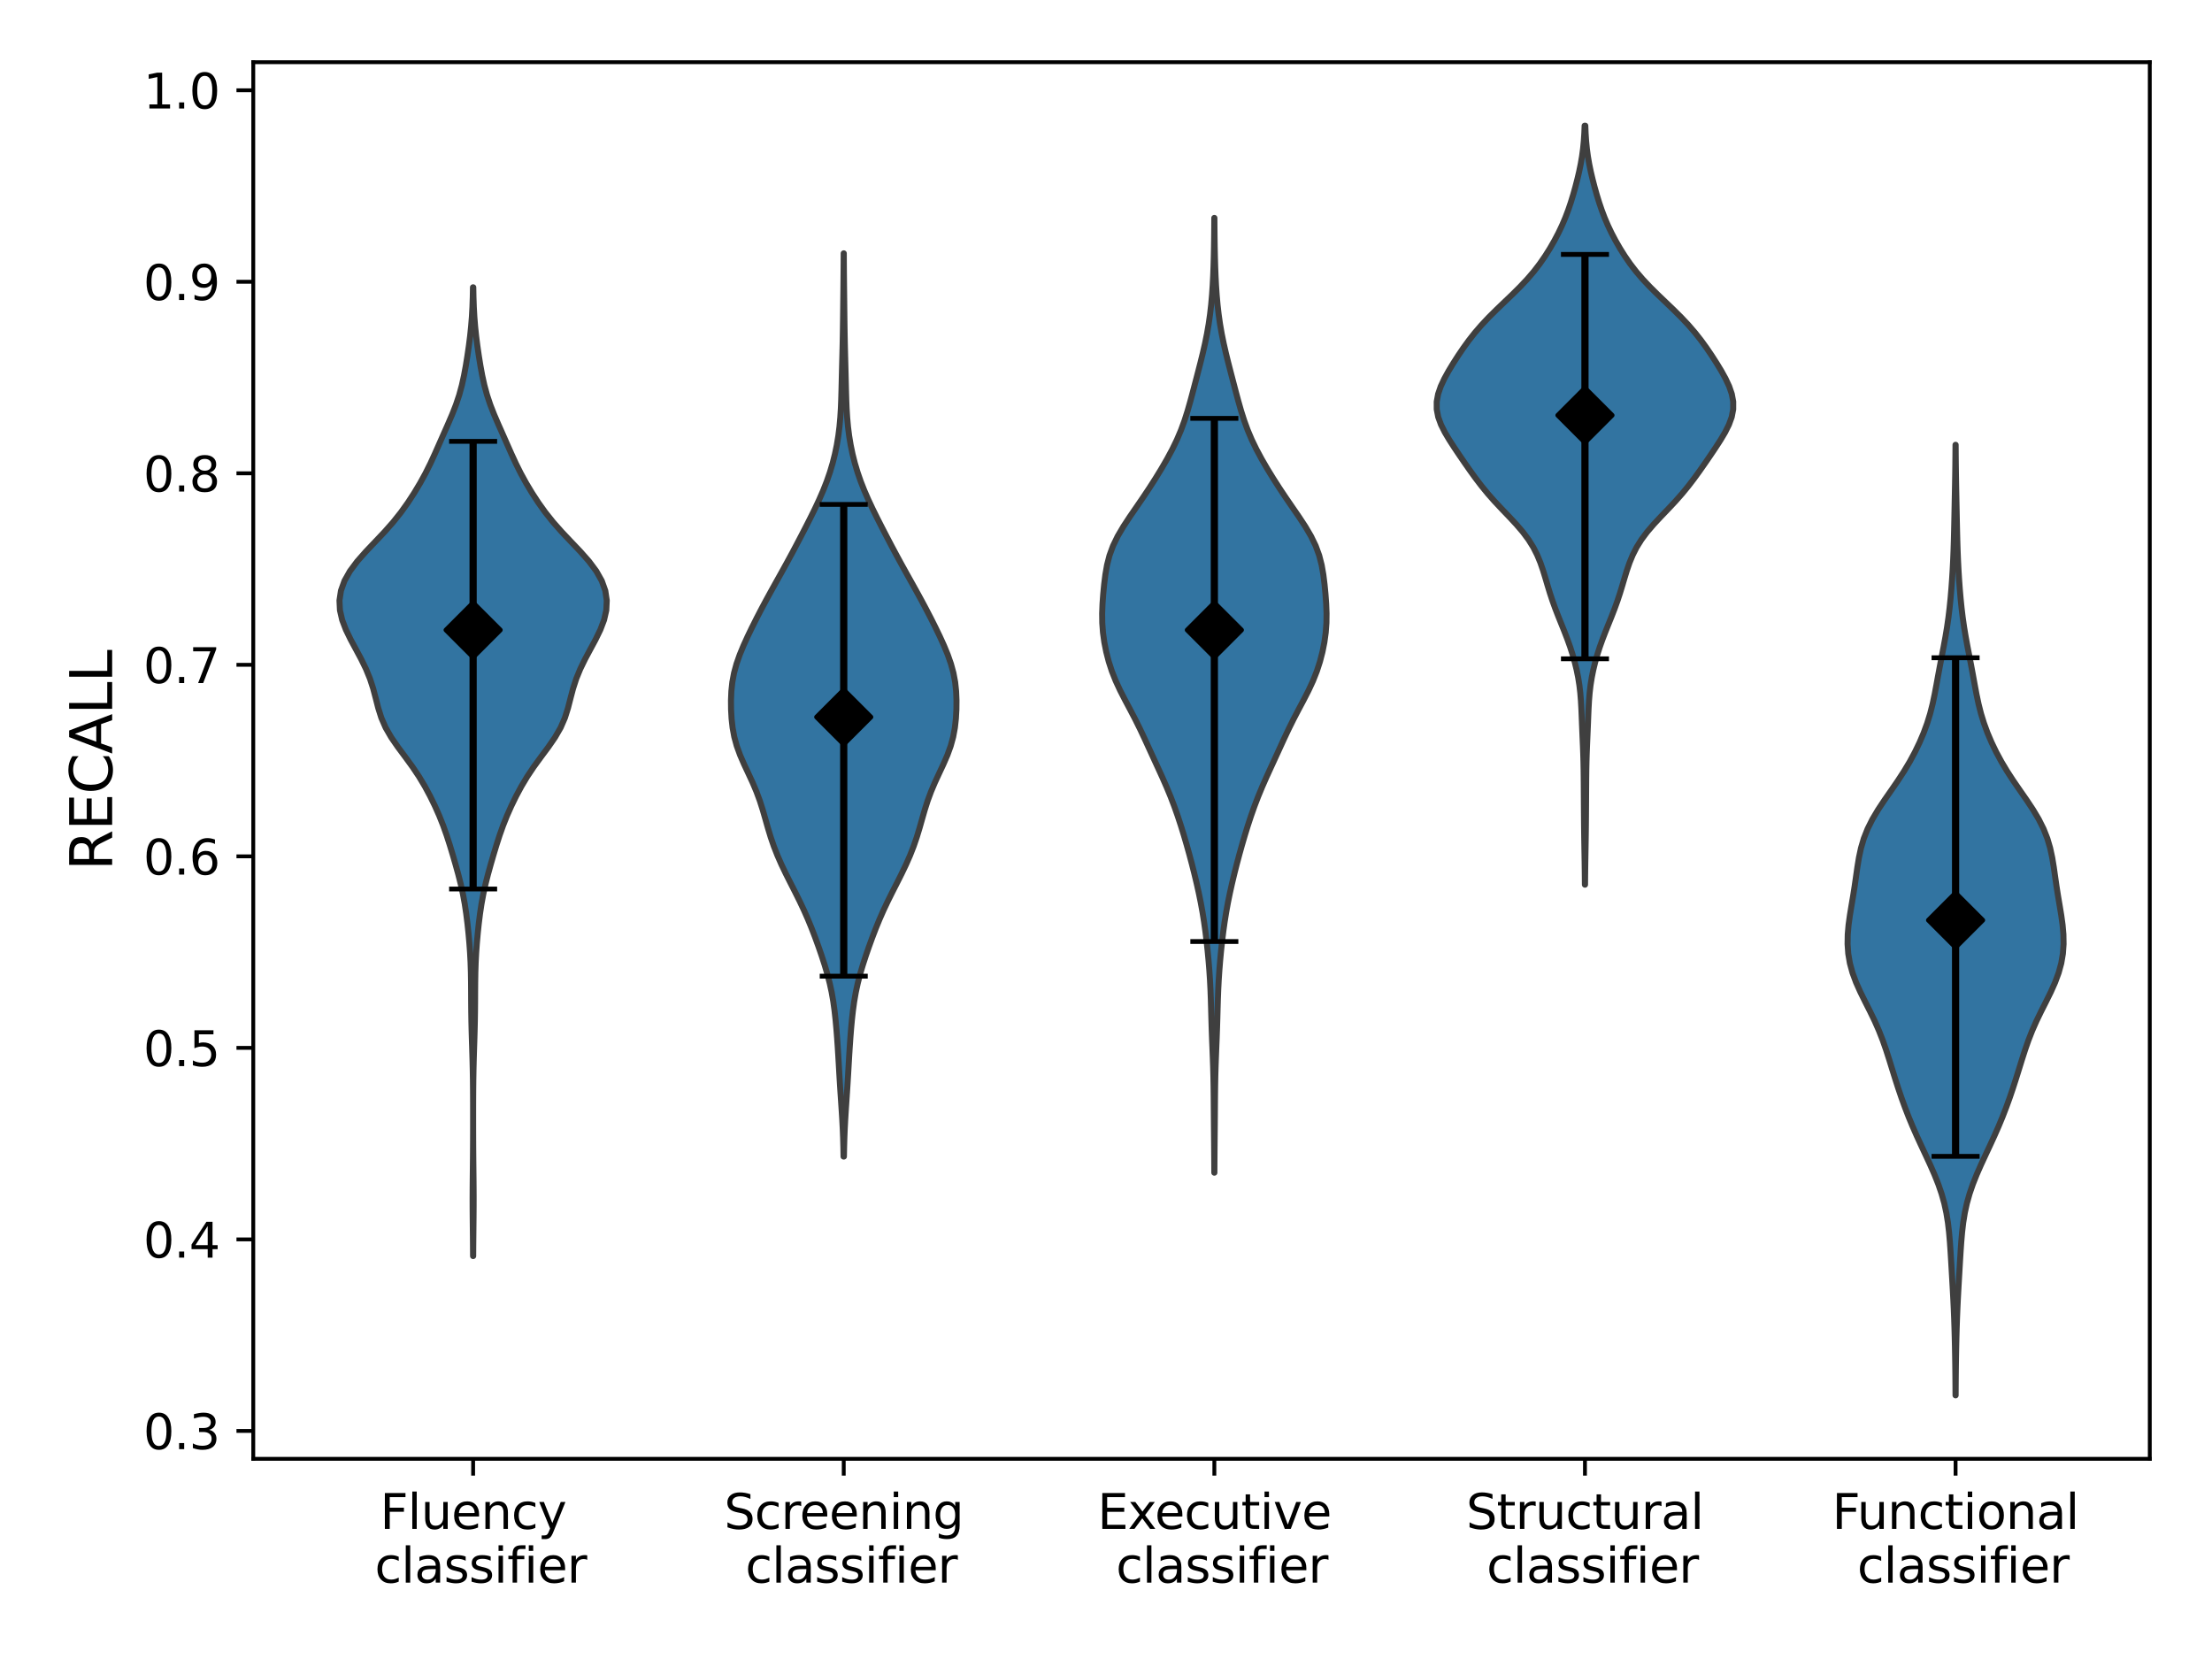 <?xml version="1.0" encoding="utf-8" standalone="no"?>
<!DOCTYPE svg PUBLIC "-//W3C//DTD SVG 1.1//EN"
  "http://www.w3.org/Graphics/SVG/1.1/DTD/svg11.dtd">
<svg xmlns:xlink="http://www.w3.org/1999/xlink" width="460.8pt" height="345.6pt" viewBox="0 0 460.8 345.6" xmlns="http://www.w3.org/2000/svg" version="1.1">
 <defs>
  <style type="text/css">*{stroke-linejoin: round; stroke-linecap: butt}</style>
 </defs>
 <g id="figure_1">
  <g id="patch_1">
   <path d="M 0 345.6 
L 460.8 345.6 
L 460.8 0 
L 0 0 
z
" style="fill: #ffffff"/>
  </g>
  <g id="axes_1">
   <g id="patch_2">
    <path d="M 52.76 303.896 
L 447.84 303.896 
L 447.84 12.96 
L 52.76 12.96 
z
" style="fill: #ffffff"/>
   </g>
   <g id="PolyCollection_1">
    <defs>
     <path id="mb05d6fadd6" d="M 98.575 -83.939 
L 98.546 -83.939 
L 98.533 -85.977 
L 98.515 -88.016 
L 98.493 -90.054 
L 98.472 -92.093 
L 98.457 -94.131 
L 98.454 -96.169 
L 98.463 -98.208 
L 98.481 -100.246 
L 98.503 -102.285 
L 98.523 -104.323 
L 98.539 -106.362 
L 98.55 -108.4 
L 98.555 -110.439 
L 98.557 -112.477 
L 98.556 -114.516 
L 98.551 -116.554 
L 98.539 -118.592 
L 98.518 -120.631 
L 98.484 -122.669 
L 98.435 -124.708 
L 98.374 -126.746 
L 98.309 -128.785 
L 98.248 -130.823 
L 98.2 -132.862 
L 98.169 -134.9 
L 98.152 -136.938 
L 98.143 -138.977 
L 98.129 -141.015 
L 98.095 -143.054 
L 98.028 -145.092 
L 97.921 -147.131 
L 97.774 -149.169 
L 97.592 -151.208 
L 97.375 -153.246 
L 97.12 -155.285 
L 96.813 -157.323 
L 96.437 -159.361 
L 95.987 -161.4 
L 95.471 -163.438 
L 94.908 -165.477 
L 94.317 -167.515 
L 93.701 -169.554 
L 93.043 -171.592 
L 92.318 -173.631 
L 91.506 -175.669 
L 90.601 -177.707 
L 89.605 -179.746 
L 88.508 -181.784 
L 87.288 -183.823 
L 85.922 -185.861 
L 84.436 -187.9 
L 82.919 -189.938 
L 81.508 -191.977 
L 80.332 -194.015 
L 79.443 -196.054 
L 78.798 -198.092 
L 78.275 -200.13 
L 77.736 -202.169 
L 77.073 -204.207 
L 76.239 -206.246 
L 75.245 -208.284 
L 74.153 -210.323 
L 73.054 -212.361 
L 72.061 -214.4 
L 71.284 -216.438 
L 70.816 -218.476 
L 70.718 -220.515 
L 71.027 -222.553 
L 71.757 -224.592 
L 72.903 -226.63 
L 74.423 -228.669 
L 76.223 -230.707 
L 78.163 -232.746 
L 80.092 -234.784 
L 81.894 -236.822 
L 83.52 -238.861 
L 84.979 -240.899 
L 86.306 -242.938 
L 87.526 -244.976 
L 88.644 -247.015 
L 89.662 -249.053 
L 90.602 -251.092 
L 91.504 -253.13 
L 92.406 -255.169 
L 93.311 -257.207 
L 94.187 -259.245 
L 94.986 -261.284 
L 95.667 -263.322 
L 96.221 -265.361 
L 96.669 -267.399 
L 97.044 -269.438 
L 97.373 -271.476 
L 97.668 -273.515 
L 97.928 -275.553 
L 98.142 -277.591 
L 98.305 -279.63 
L 98.417 -281.668 
L 98.487 -283.707 
L 98.526 -285.745 
L 98.594 -285.745 
L 98.594 -285.745 
L 98.633 -283.707 
L 98.703 -281.668 
L 98.816 -279.63 
L 98.978 -277.591 
L 99.193 -275.553 
L 99.452 -273.515 
L 99.748 -271.476 
L 100.077 -269.438 
L 100.451 -267.399 
L 100.899 -265.361 
L 101.454 -263.322 
L 102.135 -261.284 
L 102.933 -259.245 
L 103.81 -257.207 
L 104.715 -255.169 
L 105.616 -253.13 
L 106.519 -251.092 
L 107.459 -249.053 
L 108.477 -247.015 
L 109.594 -244.976 
L 110.814 -242.938 
L 112.142 -240.899 
L 113.601 -238.861 
L 115.226 -236.822 
L 117.028 -234.784 
L 118.957 -232.746 
L 120.897 -230.707 
L 122.698 -228.669 
L 124.218 -226.63 
L 125.364 -224.592 
L 126.094 -222.553 
L 126.402 -220.515 
L 126.304 -218.476 
L 125.836 -216.438 
L 125.059 -214.4 
L 124.066 -212.361 
L 122.968 -210.323 
L 121.875 -208.284 
L 120.882 -206.246 
L 120.047 -204.207 
L 119.385 -202.169 
L 118.845 -200.13 
L 118.322 -198.092 
L 117.677 -196.054 
L 116.789 -194.015 
L 115.612 -191.977 
L 114.202 -189.938 
L 112.684 -187.9 
L 111.198 -185.861 
L 109.833 -183.823 
L 108.612 -181.784 
L 107.516 -179.746 
L 106.52 -177.707 
L 105.615 -175.669 
L 104.802 -173.631 
L 104.077 -171.592 
L 103.419 -169.554 
L 102.803 -167.515 
L 102.212 -165.477 
L 101.65 -163.438 
L 101.133 -161.4 
L 100.683 -159.361 
L 100.308 -157.323 
L 100 -155.285 
L 99.745 -153.246 
L 99.529 -151.208 
L 99.346 -149.169 
L 99.199 -147.131 
L 99.092 -145.092 
L 99.026 -143.054 
L 98.992 -141.015 
L 98.977 -138.977 
L 98.968 -136.938 
L 98.952 -134.9 
L 98.92 -132.862 
L 98.872 -130.823 
L 98.812 -128.785 
L 98.746 -126.746 
L 98.686 -124.708 
L 98.637 -122.669 
L 98.602 -120.631 
L 98.581 -118.592 
L 98.569 -116.554 
L 98.564 -114.516 
L 98.563 -112.477 
L 98.565 -110.439 
L 98.571 -108.4 
L 98.581 -106.362 
L 98.597 -104.323 
L 98.618 -102.285 
L 98.64 -100.246 
L 98.658 -98.208 
L 98.667 -96.169 
L 98.663 -94.131 
L 98.648 -92.093 
L 98.627 -90.054 
L 98.606 -88.016 
L 98.587 -85.977 
L 98.575 -83.939 
z
" style="stroke: #3f3f3f; stroke-width: 1.25"/>
    </defs>
    <g clip-path="url(#p5a28ac96e1)">
     <use xlink:href="#mb05d6fadd6" x="0" y="345.6" style="fill: #3274a1; stroke: #3f3f3f; stroke-width: 1.25"/>
    </g>
   </g>
   <g id="PolyCollection_2">
    <defs>
     <path id="ma4aea22b6c" d="M 175.806 -104.671 
L 175.725 -104.671 
L 175.691 -106.571 
L 175.637 -108.472 
L 175.561 -110.372 
L 175.462 -112.273 
L 175.344 -114.173 
L 175.217 -116.074 
L 175.088 -117.975 
L 174.966 -119.875 
L 174.852 -121.776 
L 174.744 -123.676 
L 174.634 -125.577 
L 174.515 -127.477 
L 174.383 -129.378 
L 174.234 -131.278 
L 174.059 -133.179 
L 173.848 -135.08 
L 173.585 -136.98 
L 173.254 -138.881 
L 172.842 -140.781 
L 172.35 -142.682 
L 171.788 -144.582 
L 171.171 -146.483 
L 170.513 -148.383 
L 169.822 -150.284 
L 169.092 -152.185 
L 168.313 -154.085 
L 167.474 -155.986 
L 166.576 -157.886 
L 165.63 -159.787 
L 164.662 -161.687 
L 163.705 -163.588 
L 162.794 -165.488 
L 161.957 -167.389 
L 161.21 -169.29 
L 160.555 -171.19 
L 159.976 -173.091 
L 159.437 -174.991 
L 158.889 -176.892 
L 158.282 -178.792 
L 157.58 -180.693 
L 156.774 -182.594 
L 155.893 -184.494 
L 155.001 -186.395 
L 154.176 -188.295 
L 153.485 -190.196 
L 152.964 -192.096 
L 152.613 -193.997 
L 152.402 -195.897 
L 152.295 -197.798 
L 152.277 -199.699 
L 152.355 -201.599 
L 152.558 -203.5 
L 152.913 -205.4 
L 153.43 -207.301 
L 154.096 -209.201 
L 154.88 -211.102 
L 155.744 -213.002 
L 156.662 -214.903 
L 157.616 -216.804 
L 158.601 -218.704 
L 159.617 -220.605 
L 160.658 -222.505 
L 161.716 -224.406 
L 162.778 -226.306 
L 163.829 -228.207 
L 164.862 -230.107 
L 165.875 -232.008 
L 166.871 -233.909 
L 167.853 -235.809 
L 168.819 -237.71 
L 169.757 -239.61 
L 170.65 -241.511 
L 171.478 -243.411 
L 172.226 -245.312 
L 172.886 -247.213 
L 173.454 -249.113 
L 173.933 -251.014 
L 174.327 -252.914 
L 174.64 -254.815 
L 174.879 -256.715 
L 175.05 -258.616 
L 175.166 -260.516 
L 175.242 -262.417 
L 175.296 -264.318 
L 175.342 -266.218 
L 175.389 -268.119 
L 175.438 -270.019 
L 175.488 -271.92 
L 175.534 -273.82 
L 175.571 -275.721 
L 175.601 -277.621 
L 175.626 -279.522 
L 175.648 -281.423 
L 175.67 -283.323 
L 175.692 -285.224 
L 175.712 -287.124 
L 175.729 -289.025 
L 175.743 -290.925 
L 175.753 -292.826 
L 175.779 -292.826 
L 175.779 -292.826 
L 175.789 -290.925 
L 175.802 -289.025 
L 175.82 -287.124 
L 175.84 -285.224 
L 175.862 -283.323 
L 175.883 -281.423 
L 175.905 -279.522 
L 175.93 -277.621 
L 175.96 -275.721 
L 175.998 -273.82 
L 176.043 -271.92 
L 176.093 -270.019 
L 176.143 -268.119 
L 176.19 -266.218 
L 176.236 -264.318 
L 176.29 -262.417 
L 176.366 -260.516 
L 176.482 -258.616 
L 176.653 -256.715 
L 176.891 -254.815 
L 177.205 -252.914 
L 177.599 -251.014 
L 178.078 -249.113 
L 178.646 -247.213 
L 179.305 -245.312 
L 180.053 -243.411 
L 180.882 -241.511 
L 181.774 -239.61 
L 182.713 -237.71 
L 183.679 -235.809 
L 184.661 -233.909 
L 185.657 -232.008 
L 186.67 -230.107 
L 187.702 -228.207 
L 188.754 -226.306 
L 189.815 -224.406 
L 190.874 -222.505 
L 191.915 -220.605 
L 192.93 -218.704 
L 193.916 -216.804 
L 194.87 -214.903 
L 195.787 -213.002 
L 196.652 -211.102 
L 197.435 -209.201 
L 198.101 -207.301 
L 198.619 -205.4 
L 198.974 -203.5 
L 199.177 -201.599 
L 199.255 -199.699 
L 199.236 -197.798 
L 199.13 -195.897 
L 198.918 -193.997 
L 198.567 -192.096 
L 198.047 -190.196 
L 197.356 -188.295 
L 196.53 -186.395 
L 195.638 -184.494 
L 194.758 -182.594 
L 193.952 -180.693 
L 193.249 -178.792 
L 192.643 -176.892 
L 192.095 -174.991 
L 191.556 -173.091 
L 190.977 -171.19 
L 190.322 -169.29 
L 189.575 -167.389 
L 188.737 -165.488 
L 187.826 -163.588 
L 186.87 -161.687 
L 185.902 -159.787 
L 184.956 -157.886 
L 184.057 -155.986 
L 183.219 -154.085 
L 182.44 -152.185 
L 181.71 -150.284 
L 181.018 -148.383 
L 180.361 -146.483 
L 179.744 -144.582 
L 179.181 -142.682 
L 178.689 -140.781 
L 178.278 -138.881 
L 177.946 -136.98 
L 177.683 -135.08 
L 177.473 -133.179 
L 177.298 -131.278 
L 177.148 -129.378 
L 177.016 -127.477 
L 176.898 -125.577 
L 176.788 -123.676 
L 176.679 -121.776 
L 176.565 -119.875 
L 176.443 -117.975 
L 176.315 -116.074 
L 176.187 -114.173 
L 176.07 -112.273 
L 175.971 -110.372 
L 175.895 -108.472 
L 175.841 -106.571 
L 175.806 -104.671 
z
" style="stroke: #3f3f3f; stroke-width: 1.25"/>
    </defs>
    <g clip-path="url(#p5a28ac96e1)">
     <use xlink:href="#ma4aea22b6c" x="0" y="345.6" style="fill: #3274a1; stroke: #3f3f3f; stroke-width: 1.25"/>
    </g>
   </g>
   <g id="PolyCollection_3">
    <defs>
     <path id="mc1b6087991" d="M 252.984 -101.311 
L 252.959 -101.311 
L 252.949 -103.32 
L 252.935 -105.329 
L 252.919 -107.338 
L 252.9 -109.347 
L 252.882 -111.356 
L 252.866 -113.365 
L 252.851 -115.374 
L 252.834 -117.383 
L 252.81 -119.392 
L 252.771 -121.401 
L 252.715 -123.41 
L 252.643 -125.419 
L 252.563 -127.428 
L 252.482 -129.437 
L 252.41 -131.446 
L 252.35 -133.455 
L 252.296 -135.464 
L 252.237 -137.473 
L 252.161 -139.482 
L 252.058 -141.491 
L 251.924 -143.5 
L 251.761 -145.509 
L 251.571 -147.518 
L 251.356 -149.527 
L 251.112 -151.536 
L 250.831 -153.545 
L 250.508 -155.554 
L 250.142 -157.564 
L 249.732 -159.573 
L 249.285 -161.582 
L 248.805 -163.591 
L 248.296 -165.6 
L 247.761 -167.609 
L 247.2 -169.618 
L 246.611 -171.627 
L 245.989 -173.636 
L 245.327 -175.645 
L 244.616 -177.654 
L 243.846 -179.663 
L 243.014 -181.672 
L 242.128 -183.681 
L 241.21 -185.69 
L 240.284 -187.699 
L 239.363 -189.708 
L 238.441 -191.717 
L 237.494 -193.726 
L 236.497 -195.735 
L 235.448 -197.744 
L 234.379 -199.753 
L 233.348 -201.762 
L 232.416 -203.771 
L 231.62 -205.78 
L 230.969 -207.789 
L 230.449 -209.798 
L 230.05 -211.807 
L 229.772 -213.816 
L 229.622 -215.825 
L 229.597 -217.834 
L 229.676 -219.843 
L 229.823 -221.852 
L 230.016 -223.861 
L 230.265 -225.87 
L 230.614 -227.879 
L 231.129 -229.888 
L 231.865 -231.897 
L 232.839 -233.906 
L 234.02 -235.915 
L 235.34 -237.924 
L 236.722 -239.933 
L 238.1 -241.942 
L 239.44 -243.951 
L 240.727 -245.96 
L 241.958 -247.969 
L 243.123 -249.978 
L 244.203 -251.987 
L 245.176 -253.996 
L 246.029 -256.005 
L 246.764 -258.014 
L 247.402 -260.023 
L 247.975 -262.032 
L 248.514 -264.041 
L 249.042 -266.05 
L 249.566 -268.059 
L 250.083 -270.068 
L 250.578 -272.077 
L 251.036 -274.086 
L 251.442 -276.096 
L 251.79 -278.105 
L 252.077 -280.114 
L 252.307 -282.123 
L 252.486 -284.132 
L 252.623 -286.141 
L 252.725 -288.15 
L 252.801 -290.159 
L 252.857 -292.168 
L 252.897 -294.177 
L 252.926 -296.186 
L 252.945 -298.195 
L 252.957 -300.204 
L 252.986 -300.204 
L 252.986 -300.204 
L 252.998 -298.195 
L 253.017 -296.186 
L 253.045 -294.177 
L 253.086 -292.168 
L 253.142 -290.159 
L 253.218 -288.15 
L 253.32 -286.141 
L 253.457 -284.132 
L 253.636 -282.123 
L 253.866 -280.114 
L 254.153 -278.105 
L 254.5 -276.096 
L 254.907 -274.086 
L 255.365 -272.077 
L 255.86 -270.068 
L 256.377 -268.059 
L 256.901 -266.05 
L 257.428 -264.041 
L 257.967 -262.032 
L 258.54 -260.023 
L 259.179 -258.014 
L 259.914 -256.005 
L 260.767 -253.996 
L 261.74 -251.987 
L 262.82 -249.978 
L 263.985 -247.969 
L 265.216 -245.96 
L 266.503 -243.951 
L 267.843 -241.942 
L 269.221 -239.933 
L 270.603 -237.924 
L 271.923 -235.915 
L 273.104 -233.906 
L 274.078 -231.897 
L 274.814 -229.888 
L 275.329 -227.879 
L 275.678 -225.87 
L 275.927 -223.861 
L 276.12 -221.852 
L 276.267 -219.843 
L 276.345 -217.834 
L 276.321 -215.825 
L 276.171 -213.816 
L 275.893 -211.807 
L 275.494 -209.798 
L 274.974 -207.789 
L 274.322 -205.78 
L 273.527 -203.771 
L 272.594 -201.762 
L 271.564 -199.753 
L 270.494 -197.744 
L 269.445 -195.735 
L 268.449 -193.726 
L 267.501 -191.717 
L 266.58 -189.708 
L 265.659 -187.699 
L 264.732 -185.69 
L 263.814 -183.681 
L 262.929 -181.672 
L 262.097 -179.663 
L 261.327 -177.654 
L 260.615 -175.645 
L 259.954 -173.636 
L 259.332 -171.627 
L 258.743 -169.618 
L 258.182 -167.609 
L 257.647 -165.6 
L 257.138 -163.591 
L 256.658 -161.582 
L 256.211 -159.573 
L 255.801 -157.564 
L 255.435 -155.554 
L 255.112 -153.545 
L 254.831 -151.536 
L 254.587 -149.527 
L 254.371 -147.518 
L 254.182 -145.509 
L 254.019 -143.5 
L 253.885 -141.491 
L 253.782 -139.482 
L 253.706 -137.473 
L 253.647 -135.464 
L 253.593 -133.455 
L 253.533 -131.446 
L 253.461 -129.437 
L 253.38 -127.428 
L 253.3 -125.419 
L 253.228 -123.41 
L 253.172 -121.401 
L 253.133 -119.392 
L 253.109 -117.383 
L 253.092 -115.374 
L 253.077 -113.365 
L 253.061 -111.356 
L 253.043 -109.347 
L 253.024 -107.338 
L 253.007 -105.329 
L 252.994 -103.32 
L 252.984 -101.311 
z
" style="stroke: #3f3f3f; stroke-width: 1.25"/>
    </defs>
    <g clip-path="url(#p5a28ac96e1)">
     <use xlink:href="#mc1b6087991" x="0" y="345.6" style="fill: #3274a1; stroke: #3f3f3f; stroke-width: 1.25"/>
    </g>
   </g>
   <g id="PolyCollection_4">
    <defs>
     <path id="m20dd24effe" d="M 330.194 -161.307 
L 330.161 -161.307 
L 330.148 -162.904 
L 330.129 -164.502 
L 330.106 -166.099 
L 330.078 -167.696 
L 330.05 -169.293 
L 330.023 -170.89 
L 330.001 -172.487 
L 329.983 -174.084 
L 329.969 -175.681 
L 329.957 -177.278 
L 329.947 -178.875 
L 329.938 -180.472 
L 329.929 -182.069 
L 329.915 -183.666 
L 329.895 -185.263 
L 329.863 -186.86 
L 329.816 -188.457 
L 329.757 -190.054 
L 329.688 -191.651 
L 329.619 -193.248 
L 329.553 -194.846 
L 329.491 -196.443 
L 329.424 -198.04 
L 329.334 -199.637 
L 329.205 -201.234 
L 329.019 -202.831 
L 328.767 -204.428 
L 328.447 -206.025 
L 328.059 -207.622 
L 327.607 -209.219 
L 327.093 -210.816 
L 326.522 -212.413 
L 325.907 -214.01 
L 325.264 -215.607 
L 324.621 -217.204 
L 324 -218.801 
L 323.423 -220.398 
L 322.893 -221.995 
L 322.404 -223.592 
L 321.932 -225.19 
L 321.441 -226.787 
L 320.89 -228.384 
L 320.231 -229.981 
L 319.422 -231.578 
L 318.428 -233.175 
L 317.236 -234.772 
L 315.867 -236.369 
L 314.379 -237.966 
L 312.848 -239.563 
L 311.351 -241.16 
L 309.94 -242.757 
L 308.631 -244.354 
L 307.411 -245.951 
L 306.255 -247.548 
L 305.138 -249.145 
L 304.044 -250.742 
L 302.971 -252.339 
L 301.939 -253.936 
L 300.99 -255.534 
L 300.188 -257.131 
L 299.605 -258.728 
L 299.298 -260.325 
L 299.295 -261.922 
L 299.588 -263.519 
L 300.137 -265.116 
L 300.881 -266.713 
L 301.761 -268.31 
L 302.728 -269.907 
L 303.753 -271.504 
L 304.835 -273.101 
L 305.992 -274.698 
L 307.249 -276.295 
L 308.627 -277.892 
L 310.13 -279.489 
L 311.736 -281.086 
L 313.403 -282.683 
L 315.073 -284.28 
L 316.683 -285.878 
L 318.185 -287.475 
L 319.551 -289.072 
L 320.777 -290.669 
L 321.881 -292.266 
L 322.884 -293.863 
L 323.802 -295.46 
L 324.643 -297.057 
L 325.405 -298.654 
L 326.086 -300.251 
L 326.692 -301.848 
L 327.233 -303.445 
L 327.723 -305.042 
L 328.173 -306.639 
L 328.587 -308.236 
L 328.963 -309.833 
L 329.292 -311.43 
L 329.566 -313.027 
L 329.781 -314.624 
L 329.936 -316.222 
L 330.041 -317.819 
L 330.106 -319.416 
L 330.248 -319.416 
L 330.248 -319.416 
L 330.313 -317.819 
L 330.418 -316.222 
L 330.574 -314.624 
L 330.788 -313.027 
L 331.062 -311.43 
L 331.391 -309.833 
L 331.767 -308.236 
L 332.181 -306.639 
L 332.631 -305.042 
L 333.121 -303.445 
L 333.662 -301.848 
L 334.268 -300.251 
L 334.949 -298.654 
L 335.711 -297.057 
L 336.552 -295.46 
L 337.47 -293.863 
L 338.473 -292.266 
L 339.577 -290.669 
L 340.804 -289.072 
L 342.169 -287.475 
L 343.671 -285.878 
L 345.282 -284.28 
L 346.951 -282.683 
L 348.618 -281.086 
L 350.224 -279.489 
L 351.727 -277.892 
L 353.105 -276.295 
L 354.362 -274.698 
L 355.519 -273.101 
L 356.601 -271.504 
L 357.626 -269.907 
L 358.593 -268.31 
L 359.473 -266.713 
L 360.218 -265.116 
L 360.766 -263.519 
L 361.059 -261.922 
L 361.057 -260.325 
L 360.749 -258.728 
L 360.166 -257.131 
L 359.365 -255.534 
L 358.416 -253.936 
L 357.383 -252.339 
L 356.31 -250.742 
L 355.216 -249.145 
L 354.099 -247.548 
L 352.943 -245.951 
L 351.723 -244.354 
L 350.414 -242.757 
L 349.003 -241.16 
L 347.506 -239.563 
L 345.975 -237.966 
L 344.487 -236.369 
L 343.118 -234.772 
L 341.927 -233.175 
L 340.932 -231.578 
L 340.123 -229.981 
L 339.464 -228.384 
L 338.913 -226.787 
L 338.422 -225.19 
L 337.95 -223.592 
L 337.461 -221.995 
L 336.932 -220.398 
L 336.354 -218.801 
L 335.734 -217.204 
L 335.09 -215.607 
L 334.448 -214.01 
L 333.832 -212.413 
L 333.261 -210.816 
L 332.747 -209.219 
L 332.295 -207.622 
L 331.907 -206.025 
L 331.587 -204.428 
L 331.335 -202.831 
L 331.149 -201.234 
L 331.02 -199.637 
L 330.93 -198.04 
L 330.863 -196.443 
L 330.801 -194.846 
L 330.735 -193.248 
L 330.666 -191.651 
L 330.598 -190.054 
L 330.538 -188.457 
L 330.491 -186.86 
L 330.459 -185.263 
L 330.439 -183.666 
L 330.426 -182.069 
L 330.416 -180.472 
L 330.407 -178.875 
L 330.397 -177.278 
L 330.386 -175.681 
L 330.371 -174.084 
L 330.353 -172.487 
L 330.331 -170.89 
L 330.304 -169.293 
L 330.276 -167.696 
L 330.249 -166.099 
L 330.225 -164.502 
L 330.206 -162.904 
L 330.194 -161.307 
z
" style="stroke: #3f3f3f; stroke-width: 1.25"/>
    </defs>
    <g clip-path="url(#p5a28ac96e1)">
     <use xlink:href="#m20dd24effe" x="0" y="345.6" style="fill: #3274a1; stroke: #3f3f3f; stroke-width: 1.25"/>
    </g>
   </g>
   <g id="PolyCollection_5">
    <defs>
     <path id="m9891fb00d5" d="M 407.396 -54.928 
L 407.369 -54.928 
L 407.359 -56.928 
L 407.343 -58.929 
L 407.32 -60.929 
L 407.291 -62.929 
L 407.254 -64.929 
L 407.209 -66.929 
L 407.153 -68.929 
L 407.085 -70.929 
L 407.004 -72.929 
L 406.909 -74.929 
L 406.802 -76.93 
L 406.689 -78.93 
L 406.572 -80.93 
L 406.455 -82.93 
L 406.333 -84.93 
L 406.194 -86.93 
L 406.021 -88.93 
L 405.786 -90.93 
L 405.463 -92.93 
L 405.027 -94.93 
L 404.464 -96.931 
L 403.776 -98.931 
L 402.978 -100.931 
L 402.1 -102.931 
L 401.175 -104.931 
L 400.237 -106.931 
L 399.316 -108.931 
L 398.434 -110.931 
L 397.603 -112.931 
L 396.828 -114.932 
L 396.104 -116.932 
L 395.424 -118.932 
L 394.779 -120.932 
L 394.156 -122.932 
L 393.535 -124.932 
L 392.891 -126.932 
L 392.19 -128.932 
L 391.404 -130.932 
L 390.52 -132.932 
L 389.551 -134.933 
L 388.54 -136.933 
L 387.551 -138.933 
L 386.656 -140.933 
L 385.915 -142.933 
L 385.367 -144.933 
L 385.026 -146.933 
L 384.884 -148.933 
L 384.917 -150.933 
L 385.093 -152.934 
L 385.369 -154.934 
L 385.697 -156.934 
L 386.035 -158.934 
L 386.35 -160.934 
L 386.638 -162.934 
L 386.922 -164.934 
L 387.249 -166.934 
L 387.679 -168.934 
L 388.268 -170.934 
L 389.057 -172.935 
L 390.057 -174.935 
L 391.248 -176.935 
L 392.575 -178.935 
L 393.966 -180.935 
L 395.343 -182.935 
L 396.646 -184.935 
L 397.843 -186.935 
L 398.922 -188.935 
L 399.886 -190.936 
L 400.736 -192.936 
L 401.47 -194.936 
L 402.086 -196.936 
L 402.594 -198.936 
L 403.019 -200.936 
L 403.396 -202.936 
L 403.759 -204.936 
L 404.131 -206.936 
L 404.517 -208.936 
L 404.904 -210.937 
L 405.273 -212.937 
L 405.605 -214.937 
L 405.892 -216.937 
L 406.134 -218.937 
L 406.337 -220.937 
L 406.508 -222.937 
L 406.654 -224.937 
L 406.776 -226.937 
L 406.877 -228.938 
L 406.957 -230.938 
L 407.021 -232.938 
L 407.071 -234.938 
L 407.115 -236.938 
L 407.156 -238.938 
L 407.196 -240.938 
L 407.236 -242.938 
L 407.274 -244.938 
L 407.308 -246.938 
L 407.334 -248.939 
L 407.354 -250.939 
L 407.367 -252.939 
L 407.399 -252.939 
L 407.399 -252.939 
L 407.412 -250.939 
L 407.431 -248.939 
L 407.458 -246.938 
L 407.491 -244.938 
L 407.529 -242.938 
L 407.569 -240.938 
L 407.61 -238.938 
L 407.65 -236.938 
L 407.694 -234.938 
L 407.745 -232.938 
L 407.808 -230.938 
L 407.889 -228.938 
L 407.989 -226.937 
L 408.112 -224.937 
L 408.257 -222.937 
L 408.429 -220.937 
L 408.631 -218.937 
L 408.873 -216.937 
L 409.16 -214.937 
L 409.493 -212.937 
L 409.861 -210.937 
L 410.249 -208.936 
L 410.635 -206.936 
L 411.007 -204.936 
L 411.37 -202.936 
L 411.746 -200.936 
L 412.171 -198.936 
L 412.679 -196.936 
L 413.296 -194.936 
L 414.029 -192.936 
L 414.879 -190.936 
L 415.843 -188.935 
L 416.923 -186.935 
L 418.119 -184.935 
L 419.423 -182.935 
L 420.8 -180.935 
L 422.19 -178.935 
L 423.518 -176.935 
L 424.708 -174.935 
L 425.709 -172.935 
L 426.497 -170.934 
L 427.086 -168.934 
L 427.516 -166.934 
L 427.844 -164.934 
L 428.127 -162.934 
L 428.415 -160.934 
L 428.731 -158.934 
L 429.068 -156.934 
L 429.397 -154.934 
L 429.673 -152.934 
L 429.848 -150.933 
L 429.882 -148.933 
L 429.74 -146.933 
L 429.399 -144.933 
L 428.85 -142.933 
L 428.109 -140.933 
L 427.214 -138.933 
L 426.226 -136.933 
L 425.215 -134.933 
L 424.246 -132.932 
L 423.361 -130.932 
L 422.575 -128.932 
L 421.875 -126.932 
L 421.23 -124.932 
L 420.61 -122.932 
L 419.986 -120.932 
L 419.341 -118.932 
L 418.661 -116.932 
L 417.937 -114.932 
L 417.162 -112.931 
L 416.331 -110.931 
L 415.449 -108.931 
L 414.528 -106.931 
L 413.591 -104.931 
L 412.665 -102.931 
L 411.787 -100.931 
L 410.989 -98.931 
L 410.301 -96.931 
L 409.738 -94.93 
L 409.302 -92.93 
L 408.979 -90.93 
L 408.745 -88.93 
L 408.571 -86.93 
L 408.433 -84.93 
L 408.31 -82.93 
L 408.193 -80.93 
L 408.077 -78.93 
L 407.963 -76.93 
L 407.856 -74.929 
L 407.761 -72.929 
L 407.68 -70.929 
L 407.612 -68.929 
L 407.557 -66.929 
L 407.511 -64.929 
L 407.474 -62.929 
L 407.445 -60.929 
L 407.423 -58.929 
L 407.407 -56.928 
L 407.396 -54.928 
z
" style="stroke: #3f3f3f; stroke-width: 1.25"/>
    </defs>
    <g clip-path="url(#p5a28ac96e1)">
     <use xlink:href="#m9891fb00d5" x="0" y="345.6" style="fill: #3274a1; stroke: #3f3f3f; stroke-width: 1.25"/>
    </g>
   </g>
   <g id="matplotlib.axis_1">
    <g id="xtick_1">
     <g id="line2d_1">
      <defs>
       <path id="m4bd1653305" d="M 0 0 
L 0 3.5 
" style="stroke: #000000; stroke-width: 0.8"/>
      </defs>
      <g>
       <use xlink:href="#m4bd1653305" x="98.56" y="303.896" style="stroke: #000000; stroke-width: 0.8"/>
      </g>
     </g>
     <g id="text_1">
      <!-- Fluency -->
      <g transform="translate(79.173 318.494) scale(0.1 -0.1)">
       <defs>
        <path id="DejaVuSans-46" d="M 628 4666 
L 3309 4666 
L 3309 4134 
L 1259 4134 
L 1259 2759 
L 3109 2759 
L 3109 2228 
L 1259 2228 
L 1259 0 
L 628 0 
L 628 4666 
z
" transform="scale(0.016)"/>
        <path id="DejaVuSans-6c" d="M 603 4863 
L 1178 4863 
L 1178 0 
L 603 0 
L 603 4863 
z
" transform="scale(0.016)"/>
        <path id="DejaVuSans-75" d="M 544 1381 
L 544 3500 
L 1119 3500 
L 1119 1403 
Q 1119 906 1312 657 
Q 1506 409 1894 409 
Q 2359 409 2629 706 
Q 2900 1003 2900 1516 
L 2900 3500 
L 3475 3500 
L 3475 0 
L 2900 0 
L 2900 538 
Q 2691 219 2414 64 
Q 2138 -91 1772 -91 
Q 1169 -91 856 284 
Q 544 659 544 1381 
z
M 1991 3584 
L 1991 3584 
z
" transform="scale(0.016)"/>
        <path id="DejaVuSans-65" d="M 3597 1894 
L 3597 1613 
L 953 1613 
Q 991 1019 1311 708 
Q 1631 397 2203 397 
Q 2534 397 2845 478 
Q 3156 559 3463 722 
L 3463 178 
Q 3153 47 2828 -22 
Q 2503 -91 2169 -91 
Q 1331 -91 842 396 
Q 353 884 353 1716 
Q 353 2575 817 3079 
Q 1281 3584 2069 3584 
Q 2775 3584 3186 3129 
Q 3597 2675 3597 1894 
z
M 3022 2063 
Q 3016 2534 2758 2815 
Q 2500 3097 2075 3097 
Q 1594 3097 1305 2825 
Q 1016 2553 972 2059 
L 3022 2063 
z
" transform="scale(0.016)"/>
        <path id="DejaVuSans-6e" d="M 3513 2113 
L 3513 0 
L 2938 0 
L 2938 2094 
Q 2938 2591 2744 2837 
Q 2550 3084 2163 3084 
Q 1697 3084 1428 2787 
Q 1159 2491 1159 1978 
L 1159 0 
L 581 0 
L 581 3500 
L 1159 3500 
L 1159 2956 
Q 1366 3272 1645 3428 
Q 1925 3584 2291 3584 
Q 2894 3584 3203 3211 
Q 3513 2838 3513 2113 
z
" transform="scale(0.016)"/>
        <path id="DejaVuSans-63" d="M 3122 3366 
L 3122 2828 
Q 2878 2963 2633 3030 
Q 2388 3097 2138 3097 
Q 1578 3097 1268 2742 
Q 959 2388 959 1747 
Q 959 1106 1268 751 
Q 1578 397 2138 397 
Q 2388 397 2633 464 
Q 2878 531 3122 666 
L 3122 134 
Q 2881 22 2623 -34 
Q 2366 -91 2075 -91 
Q 1284 -91 818 406 
Q 353 903 353 1747 
Q 353 2603 823 3093 
Q 1294 3584 2113 3584 
Q 2378 3584 2631 3529 
Q 2884 3475 3122 3366 
z
" transform="scale(0.016)"/>
        <path id="DejaVuSans-79" d="M 2059 -325 
Q 1816 -950 1584 -1140 
Q 1353 -1331 966 -1331 
L 506 -1331 
L 506 -850 
L 844 -850 
Q 1081 -850 1212 -737 
Q 1344 -625 1503 -206 
L 1606 56 
L 191 3500 
L 800 3500 
L 1894 763 
L 2988 3500 
L 3597 3500 
L 2059 -325 
z
" transform="scale(0.016)"/>
       </defs>
       <use xlink:href="#DejaVuSans-46"/>
       <use xlink:href="#DejaVuSans-6c" x="57.52"/>
       <use xlink:href="#DejaVuSans-75" x="85.303"/>
       <use xlink:href="#DejaVuSans-65" x="148.682"/>
       <use xlink:href="#DejaVuSans-6e" x="210.205"/>
       <use xlink:href="#DejaVuSans-63" x="273.584"/>
       <use xlink:href="#DejaVuSans-79" x="328.564"/>
      </g>
      <!--  classifier -->
      <g transform="translate(74.889 329.692) scale(0.1 -0.1)">
       <defs>
        <path id="DejaVuSans-20" transform="scale(0.016)"/>
        <path id="DejaVuSans-61" d="M 2194 1759 
Q 1497 1759 1228 1600 
Q 959 1441 959 1056 
Q 959 750 1161 570 
Q 1363 391 1709 391 
Q 2188 391 2477 730 
Q 2766 1069 2766 1631 
L 2766 1759 
L 2194 1759 
z
M 3341 1997 
L 3341 0 
L 2766 0 
L 2766 531 
Q 2569 213 2275 61 
Q 1981 -91 1556 -91 
Q 1019 -91 701 211 
Q 384 513 384 1019 
Q 384 1609 779 1909 
Q 1175 2209 1959 2209 
L 2766 2209 
L 2766 2266 
Q 2766 2663 2505 2880 
Q 2244 3097 1772 3097 
Q 1472 3097 1187 3025 
Q 903 2953 641 2809 
L 641 3341 
Q 956 3463 1253 3523 
Q 1550 3584 1831 3584 
Q 2591 3584 2966 3190 
Q 3341 2797 3341 1997 
z
" transform="scale(0.016)"/>
        <path id="DejaVuSans-73" d="M 2834 3397 
L 2834 2853 
Q 2591 2978 2328 3040 
Q 2066 3103 1784 3103 
Q 1356 3103 1142 2972 
Q 928 2841 928 2578 
Q 928 2378 1081 2264 
Q 1234 2150 1697 2047 
L 1894 2003 
Q 2506 1872 2764 1633 
Q 3022 1394 3022 966 
Q 3022 478 2636 193 
Q 2250 -91 1575 -91 
Q 1294 -91 989 -36 
Q 684 19 347 128 
L 347 722 
Q 666 556 975 473 
Q 1284 391 1588 391 
Q 1994 391 2212 530 
Q 2431 669 2431 922 
Q 2431 1156 2273 1281 
Q 2116 1406 1581 1522 
L 1381 1569 
Q 847 1681 609 1914 
Q 372 2147 372 2553 
Q 372 3047 722 3315 
Q 1072 3584 1716 3584 
Q 2034 3584 2315 3537 
Q 2597 3491 2834 3397 
z
" transform="scale(0.016)"/>
        <path id="DejaVuSans-69" d="M 603 3500 
L 1178 3500 
L 1178 0 
L 603 0 
L 603 3500 
z
M 603 4863 
L 1178 4863 
L 1178 4134 
L 603 4134 
L 603 4863 
z
" transform="scale(0.016)"/>
        <path id="DejaVuSans-66" d="M 2375 4863 
L 2375 4384 
L 1825 4384 
Q 1516 4384 1395 4259 
Q 1275 4134 1275 3809 
L 1275 3500 
L 2222 3500 
L 2222 3053 
L 1275 3053 
L 1275 0 
L 697 0 
L 697 3053 
L 147 3053 
L 147 3500 
L 697 3500 
L 697 3744 
Q 697 4328 969 4595 
Q 1241 4863 1831 4863 
L 2375 4863 
z
" transform="scale(0.016)"/>
        <path id="DejaVuSans-72" d="M 2631 2963 
Q 2534 3019 2420 3045 
Q 2306 3072 2169 3072 
Q 1681 3072 1420 2755 
Q 1159 2438 1159 1844 
L 1159 0 
L 581 0 
L 581 3500 
L 1159 3500 
L 1159 2956 
Q 1341 3275 1631 3429 
Q 1922 3584 2338 3584 
Q 2397 3584 2469 3576 
Q 2541 3569 2628 3553 
L 2631 2963 
z
" transform="scale(0.016)"/>
       </defs>
       <use xlink:href="#DejaVuSans-20"/>
       <use xlink:href="#DejaVuSans-63" x="31.787"/>
       <use xlink:href="#DejaVuSans-6c" x="86.768"/>
       <use xlink:href="#DejaVuSans-61" x="114.551"/>
       <use xlink:href="#DejaVuSans-73" x="175.83"/>
       <use xlink:href="#DejaVuSans-73" x="227.93"/>
       <use xlink:href="#DejaVuSans-69" x="280.029"/>
       <use xlink:href="#DejaVuSans-66" x="307.812"/>
       <use xlink:href="#DejaVuSans-69" x="343.018"/>
       <use xlink:href="#DejaVuSans-65" x="370.801"/>
       <use xlink:href="#DejaVuSans-72" x="432.324"/>
      </g>
     </g>
    </g>
    <g id="xtick_2">
     <g id="line2d_2">
      <g>
       <use xlink:href="#m4bd1653305" x="175.766" y="303.896" style="stroke: #000000; stroke-width: 0.8"/>
      </g>
     </g>
     <g id="text_2">
      <!-- Screening -->
      <g transform="translate(150.846 318.494) scale(0.1 -0.1)">
       <defs>
        <path id="DejaVuSans-53" d="M 3425 4513 
L 3425 3897 
Q 3066 4069 2747 4153 
Q 2428 4238 2131 4238 
Q 1616 4238 1336 4038 
Q 1056 3838 1056 3469 
Q 1056 3159 1242 3001 
Q 1428 2844 1947 2747 
L 2328 2669 
Q 3034 2534 3370 2195 
Q 3706 1856 3706 1288 
Q 3706 609 3251 259 
Q 2797 -91 1919 -91 
Q 1588 -91 1214 -16 
Q 841 59 441 206 
L 441 856 
Q 825 641 1194 531 
Q 1563 422 1919 422 
Q 2459 422 2753 634 
Q 3047 847 3047 1241 
Q 3047 1584 2836 1778 
Q 2625 1972 2144 2069 
L 1759 2144 
Q 1053 2284 737 2584 
Q 422 2884 422 3419 
Q 422 4038 858 4394 
Q 1294 4750 2059 4750 
Q 2388 4750 2728 4690 
Q 3069 4631 3425 4513 
z
" transform="scale(0.016)"/>
        <path id="DejaVuSans-67" d="M 2906 1791 
Q 2906 2416 2648 2759 
Q 2391 3103 1925 3103 
Q 1463 3103 1205 2759 
Q 947 2416 947 1791 
Q 947 1169 1205 825 
Q 1463 481 1925 481 
Q 2391 481 2648 825 
Q 2906 1169 2906 1791 
z
M 3481 434 
Q 3481 -459 3084 -895 
Q 2688 -1331 1869 -1331 
Q 1566 -1331 1297 -1286 
Q 1028 -1241 775 -1147 
L 775 -588 
Q 1028 -725 1275 -790 
Q 1522 -856 1778 -856 
Q 2344 -856 2625 -561 
Q 2906 -266 2906 331 
L 2906 616 
Q 2728 306 2450 153 
Q 2172 0 1784 0 
Q 1141 0 747 490 
Q 353 981 353 1791 
Q 353 2603 747 3093 
Q 1141 3584 1784 3584 
Q 2172 3584 2450 3431 
Q 2728 3278 2906 2969 
L 2906 3500 
L 3481 3500 
L 3481 434 
z
" transform="scale(0.016)"/>
       </defs>
       <use xlink:href="#DejaVuSans-53"/>
       <use xlink:href="#DejaVuSans-63" x="63.477"/>
       <use xlink:href="#DejaVuSans-72" x="118.457"/>
       <use xlink:href="#DejaVuSans-65" x="157.32"/>
       <use xlink:href="#DejaVuSans-65" x="218.844"/>
       <use xlink:href="#DejaVuSans-6e" x="280.367"/>
       <use xlink:href="#DejaVuSans-69" x="343.746"/>
       <use xlink:href="#DejaVuSans-6e" x="371.529"/>
       <use xlink:href="#DejaVuSans-67" x="434.908"/>
      </g>
      <!--  classifier -->
      <g transform="translate(152.095 329.692) scale(0.1 -0.1)">
       <use xlink:href="#DejaVuSans-20"/>
       <use xlink:href="#DejaVuSans-63" x="31.787"/>
       <use xlink:href="#DejaVuSans-6c" x="86.768"/>
       <use xlink:href="#DejaVuSans-61" x="114.551"/>
       <use xlink:href="#DejaVuSans-73" x="175.83"/>
       <use xlink:href="#DejaVuSans-73" x="227.93"/>
       <use xlink:href="#DejaVuSans-69" x="280.029"/>
       <use xlink:href="#DejaVuSans-66" x="307.812"/>
       <use xlink:href="#DejaVuSans-69" x="343.018"/>
       <use xlink:href="#DejaVuSans-65" x="370.801"/>
       <use xlink:href="#DejaVuSans-72" x="432.324"/>
      </g>
     </g>
    </g>
    <g id="xtick_3">
     <g id="line2d_3">
      <g>
       <use xlink:href="#m4bd1653305" x="252.971" y="303.896" style="stroke: #000000; stroke-width: 0.8"/>
      </g>
     </g>
     <g id="text_3">
      <!-- Executive -->
      <g transform="translate(228.629 318.494) scale(0.1 -0.1)">
       <defs>
        <path id="DejaVuSans-45" d="M 628 4666 
L 3578 4666 
L 3578 4134 
L 1259 4134 
L 1259 2753 
L 3481 2753 
L 3481 2222 
L 1259 2222 
L 1259 531 
L 3634 531 
L 3634 0 
L 628 0 
L 628 4666 
z
" transform="scale(0.016)"/>
        <path id="DejaVuSans-78" d="M 3513 3500 
L 2247 1797 
L 3578 0 
L 2900 0 
L 1881 1375 
L 863 0 
L 184 0 
L 1544 1831 
L 300 3500 
L 978 3500 
L 1906 2253 
L 2834 3500 
L 3513 3500 
z
" transform="scale(0.016)"/>
        <path id="DejaVuSans-74" d="M 1172 4494 
L 1172 3500 
L 2356 3500 
L 2356 3053 
L 1172 3053 
L 1172 1153 
Q 1172 725 1289 603 
Q 1406 481 1766 481 
L 2356 481 
L 2356 0 
L 1766 0 
Q 1100 0 847 248 
Q 594 497 594 1153 
L 594 3053 
L 172 3053 
L 172 3500 
L 594 3500 
L 594 4494 
L 1172 4494 
z
" transform="scale(0.016)"/>
        <path id="DejaVuSans-76" d="M 191 3500 
L 800 3500 
L 1894 563 
L 2988 3500 
L 3597 3500 
L 2284 0 
L 1503 0 
L 191 3500 
z
" transform="scale(0.016)"/>
       </defs>
       <use xlink:href="#DejaVuSans-45"/>
       <use xlink:href="#DejaVuSans-78" x="63.184"/>
       <use xlink:href="#DejaVuSans-65" x="119.238"/>
       <use xlink:href="#DejaVuSans-63" x="180.762"/>
       <use xlink:href="#DejaVuSans-75" x="235.742"/>
       <use xlink:href="#DejaVuSans-74" x="299.121"/>
       <use xlink:href="#DejaVuSans-69" x="338.33"/>
       <use xlink:href="#DejaVuSans-76" x="366.113"/>
       <use xlink:href="#DejaVuSans-65" x="425.293"/>
      </g>
      <!--  classifier -->
      <g transform="translate(229.3 329.692) scale(0.1 -0.1)">
       <use xlink:href="#DejaVuSans-20"/>
       <use xlink:href="#DejaVuSans-63" x="31.787"/>
       <use xlink:href="#DejaVuSans-6c" x="86.768"/>
       <use xlink:href="#DejaVuSans-61" x="114.551"/>
       <use xlink:href="#DejaVuSans-73" x="175.83"/>
       <use xlink:href="#DejaVuSans-73" x="227.93"/>
       <use xlink:href="#DejaVuSans-69" x="280.029"/>
       <use xlink:href="#DejaVuSans-66" x="307.812"/>
       <use xlink:href="#DejaVuSans-69" x="343.018"/>
       <use xlink:href="#DejaVuSans-65" x="370.801"/>
       <use xlink:href="#DejaVuSans-72" x="432.324"/>
      </g>
     </g>
    </g>
    <g id="xtick_4">
     <g id="line2d_4">
      <g>
       <use xlink:href="#m4bd1653305" x="330.177" y="303.896" style="stroke: #000000; stroke-width: 0.8"/>
      </g>
     </g>
     <g id="text_4">
      <!-- Structural -->
      <g transform="translate(305.432 318.494) scale(0.1 -0.1)">
       <use xlink:href="#DejaVuSans-53"/>
       <use xlink:href="#DejaVuSans-74" x="63.477"/>
       <use xlink:href="#DejaVuSans-72" x="102.686"/>
       <use xlink:href="#DejaVuSans-75" x="143.799"/>
       <use xlink:href="#DejaVuSans-63" x="207.178"/>
       <use xlink:href="#DejaVuSans-74" x="262.158"/>
       <use xlink:href="#DejaVuSans-75" x="301.367"/>
       <use xlink:href="#DejaVuSans-72" x="364.746"/>
       <use xlink:href="#DejaVuSans-61" x="405.859"/>
       <use xlink:href="#DejaVuSans-6c" x="467.139"/>
      </g>
      <!--  classifier -->
      <g transform="translate(306.506 329.692) scale(0.1 -0.1)">
       <use xlink:href="#DejaVuSans-20"/>
       <use xlink:href="#DejaVuSans-63" x="31.787"/>
       <use xlink:href="#DejaVuSans-6c" x="86.768"/>
       <use xlink:href="#DejaVuSans-61" x="114.551"/>
       <use xlink:href="#DejaVuSans-73" x="175.83"/>
       <use xlink:href="#DejaVuSans-73" x="227.93"/>
       <use xlink:href="#DejaVuSans-69" x="280.029"/>
       <use xlink:href="#DejaVuSans-66" x="307.812"/>
       <use xlink:href="#DejaVuSans-69" x="343.018"/>
       <use xlink:href="#DejaVuSans-65" x="370.801"/>
       <use xlink:href="#DejaVuSans-72" x="432.324"/>
      </g>
     </g>
    </g>
    <g id="xtick_5">
     <g id="line2d_5">
      <g>
       <use xlink:href="#m4bd1653305" x="407.383" y="303.896" style="stroke: #000000; stroke-width: 0.8"/>
      </g>
     </g>
     <g id="text_5">
      <!-- Functional -->
      <g transform="translate(381.665 318.494) scale(0.1 -0.1)">
       <defs>
        <path id="DejaVuSans-6f" d="M 1959 3097 
Q 1497 3097 1228 2736 
Q 959 2375 959 1747 
Q 959 1119 1226 758 
Q 1494 397 1959 397 
Q 2419 397 2687 759 
Q 2956 1122 2956 1747 
Q 2956 2369 2687 2733 
Q 2419 3097 1959 3097 
z
M 1959 3584 
Q 2709 3584 3137 3096 
Q 3566 2609 3566 1747 
Q 3566 888 3137 398 
Q 2709 -91 1959 -91 
Q 1206 -91 779 398 
Q 353 888 353 1747 
Q 353 2609 779 3096 
Q 1206 3584 1959 3584 
z
" transform="scale(0.016)"/>
       </defs>
       <use xlink:href="#DejaVuSans-46"/>
       <use xlink:href="#DejaVuSans-75" x="52.02"/>
       <use xlink:href="#DejaVuSans-6e" x="115.398"/>
       <use xlink:href="#DejaVuSans-63" x="178.777"/>
       <use xlink:href="#DejaVuSans-74" x="233.758"/>
       <use xlink:href="#DejaVuSans-69" x="272.967"/>
       <use xlink:href="#DejaVuSans-6f" x="300.75"/>
       <use xlink:href="#DejaVuSans-6e" x="361.932"/>
       <use xlink:href="#DejaVuSans-61" x="425.311"/>
       <use xlink:href="#DejaVuSans-6c" x="486.59"/>
      </g>
      <!--  classifier -->
      <g transform="translate(383.712 329.692) scale(0.1 -0.1)">
       <use xlink:href="#DejaVuSans-20"/>
       <use xlink:href="#DejaVuSans-63" x="31.787"/>
       <use xlink:href="#DejaVuSans-6c" x="86.768"/>
       <use xlink:href="#DejaVuSans-61" x="114.551"/>
       <use xlink:href="#DejaVuSans-73" x="175.83"/>
       <use xlink:href="#DejaVuSans-73" x="227.93"/>
       <use xlink:href="#DejaVuSans-69" x="280.029"/>
       <use xlink:href="#DejaVuSans-66" x="307.812"/>
       <use xlink:href="#DejaVuSans-69" x="343.018"/>
       <use xlink:href="#DejaVuSans-65" x="370.801"/>
       <use xlink:href="#DejaVuSans-72" x="432.324"/>
      </g>
     </g>
    </g>
   </g>
   <g id="matplotlib.axis_2">
    <g id="ytick_1">
     <g id="line2d_6">
      <defs>
       <path id="ma94a5b92fc" d="M 0 0 
L -3.5 0 
" style="stroke: #000000; stroke-width: 0.8"/>
      </defs>
      <g>
       <use xlink:href="#ma94a5b92fc" x="52.76" y="298.086" style="stroke: #000000; stroke-width: 0.8"/>
      </g>
     </g>
     <g id="text_6">
      <!-- 0.3 -->
      <g transform="translate(29.857 301.885) scale(0.1 -0.1)">
       <defs>
        <path id="DejaVuSans-30" d="M 2034 4250 
Q 1547 4250 1301 3770 
Q 1056 3291 1056 2328 
Q 1056 1369 1301 889 
Q 1547 409 2034 409 
Q 2525 409 2770 889 
Q 3016 1369 3016 2328 
Q 3016 3291 2770 3770 
Q 2525 4250 2034 4250 
z
M 2034 4750 
Q 2819 4750 3233 4129 
Q 3647 3509 3647 2328 
Q 3647 1150 3233 529 
Q 2819 -91 2034 -91 
Q 1250 -91 836 529 
Q 422 1150 422 2328 
Q 422 3509 836 4129 
Q 1250 4750 2034 4750 
z
" transform="scale(0.016)"/>
        <path id="DejaVuSans-2e" d="M 684 794 
L 1344 794 
L 1344 0 
L 684 0 
L 684 794 
z
" transform="scale(0.016)"/>
        <path id="DejaVuSans-33" d="M 2597 2516 
Q 3050 2419 3304 2112 
Q 3559 1806 3559 1356 
Q 3559 666 3084 287 
Q 2609 -91 1734 -91 
Q 1441 -91 1130 -33 
Q 819 25 488 141 
L 488 750 
Q 750 597 1062 519 
Q 1375 441 1716 441 
Q 2309 441 2620 675 
Q 2931 909 2931 1356 
Q 2931 1769 2642 2001 
Q 2353 2234 1838 2234 
L 1294 2234 
L 1294 2753 
L 1863 2753 
Q 2328 2753 2575 2939 
Q 2822 3125 2822 3475 
Q 2822 3834 2567 4026 
Q 2313 4219 1838 4219 
Q 1578 4219 1281 4162 
Q 984 4106 628 3988 
L 628 4550 
Q 988 4650 1302 4700 
Q 1616 4750 1894 4750 
Q 2613 4750 3031 4423 
Q 3450 4097 3450 3541 
Q 3450 3153 3228 2886 
Q 3006 2619 2597 2516 
z
" transform="scale(0.016)"/>
       </defs>
       <use xlink:href="#DejaVuSans-30"/>
       <use xlink:href="#DejaVuSans-2e" x="63.623"/>
       <use xlink:href="#DejaVuSans-33" x="95.41"/>
      </g>
     </g>
    </g>
    <g id="ytick_2">
     <g id="line2d_7">
      <g>
       <use xlink:href="#ma94a5b92fc" x="52.76" y="258.188" style="stroke: #000000; stroke-width: 0.8"/>
      </g>
     </g>
     <g id="text_7">
      <!-- 0.4 -->
      <g transform="translate(29.857 261.987) scale(0.1 -0.1)">
       <defs>
        <path id="DejaVuSans-34" d="M 2419 4116 
L 825 1625 
L 2419 1625 
L 2419 4116 
z
M 2253 4666 
L 3047 4666 
L 3047 1625 
L 3713 1625 
L 3713 1100 
L 3047 1100 
L 3047 0 
L 2419 0 
L 2419 1100 
L 313 1100 
L 313 1709 
L 2253 4666 
z
" transform="scale(0.016)"/>
       </defs>
       <use xlink:href="#DejaVuSans-30"/>
       <use xlink:href="#DejaVuSans-2e" x="63.623"/>
       <use xlink:href="#DejaVuSans-34" x="95.41"/>
      </g>
     </g>
    </g>
    <g id="ytick_3">
     <g id="line2d_8">
      <g>
       <use xlink:href="#ma94a5b92fc" x="52.76" y="218.29" style="stroke: #000000; stroke-width: 0.8"/>
      </g>
     </g>
     <g id="text_8">
      <!-- 0.5 -->
      <g transform="translate(29.857 222.09) scale(0.1 -0.1)">
       <defs>
        <path id="DejaVuSans-35" d="M 691 4666 
L 3169 4666 
L 3169 4134 
L 1269 4134 
L 1269 2991 
Q 1406 3038 1543 3061 
Q 1681 3084 1819 3084 
Q 2600 3084 3056 2656 
Q 3513 2228 3513 1497 
Q 3513 744 3044 326 
Q 2575 -91 1722 -91 
Q 1428 -91 1123 -41 
Q 819 9 494 109 
L 494 744 
Q 775 591 1075 516 
Q 1375 441 1709 441 
Q 2250 441 2565 725 
Q 2881 1009 2881 1497 
Q 2881 1984 2565 2268 
Q 2250 2553 1709 2553 
Q 1456 2553 1204 2497 
Q 953 2441 691 2322 
L 691 4666 
z
" transform="scale(0.016)"/>
       </defs>
       <use xlink:href="#DejaVuSans-30"/>
       <use xlink:href="#DejaVuSans-2e" x="63.623"/>
       <use xlink:href="#DejaVuSans-35" x="95.41"/>
      </g>
     </g>
    </g>
    <g id="ytick_4">
     <g id="line2d_9">
      <g>
       <use xlink:href="#ma94a5b92fc" x="52.76" y="178.393" style="stroke: #000000; stroke-width: 0.8"/>
      </g>
     </g>
     <g id="text_9">
      <!-- 0.6 -->
      <g transform="translate(29.857 182.192) scale(0.1 -0.1)">
       <defs>
        <path id="DejaVuSans-36" d="M 2113 2584 
Q 1688 2584 1439 2293 
Q 1191 2003 1191 1497 
Q 1191 994 1439 701 
Q 1688 409 2113 409 
Q 2538 409 2786 701 
Q 3034 994 3034 1497 
Q 3034 2003 2786 2293 
Q 2538 2584 2113 2584 
z
M 3366 4563 
L 3366 3988 
Q 3128 4100 2886 4159 
Q 2644 4219 2406 4219 
Q 1781 4219 1451 3797 
Q 1122 3375 1075 2522 
Q 1259 2794 1537 2939 
Q 1816 3084 2150 3084 
Q 2853 3084 3261 2657 
Q 3669 2231 3669 1497 
Q 3669 778 3244 343 
Q 2819 -91 2113 -91 
Q 1303 -91 875 529 
Q 447 1150 447 2328 
Q 447 3434 972 4092 
Q 1497 4750 2381 4750 
Q 2619 4750 2861 4703 
Q 3103 4656 3366 4563 
z
" transform="scale(0.016)"/>
       </defs>
       <use xlink:href="#DejaVuSans-30"/>
       <use xlink:href="#DejaVuSans-2e" x="63.623"/>
       <use xlink:href="#DejaVuSans-36" x="95.41"/>
      </g>
     </g>
    </g>
    <g id="ytick_5">
     <g id="line2d_10">
      <g>
       <use xlink:href="#ma94a5b92fc" x="52.76" y="138.495" style="stroke: #000000; stroke-width: 0.8"/>
      </g>
     </g>
     <g id="text_10">
      <!-- 0.7 -->
      <g transform="translate(29.857 142.295) scale(0.1 -0.1)">
       <defs>
        <path id="DejaVuSans-37" d="M 525 4666 
L 3525 4666 
L 3525 4397 
L 1831 0 
L 1172 0 
L 2766 4134 
L 525 4134 
L 525 4666 
z
" transform="scale(0.016)"/>
       </defs>
       <use xlink:href="#DejaVuSans-30"/>
       <use xlink:href="#DejaVuSans-2e" x="63.623"/>
       <use xlink:href="#DejaVuSans-37" x="95.41"/>
      </g>
     </g>
    </g>
    <g id="ytick_6">
     <g id="line2d_11">
      <g>
       <use xlink:href="#ma94a5b92fc" x="52.76" y="98.598" style="stroke: #000000; stroke-width: 0.8"/>
      </g>
     </g>
     <g id="text_11">
      <!-- 0.8 -->
      <g transform="translate(29.857 102.397) scale(0.1 -0.1)">
       <defs>
        <path id="DejaVuSans-38" d="M 2034 2216 
Q 1584 2216 1326 1975 
Q 1069 1734 1069 1313 
Q 1069 891 1326 650 
Q 1584 409 2034 409 
Q 2484 409 2743 651 
Q 3003 894 3003 1313 
Q 3003 1734 2745 1975 
Q 2488 2216 2034 2216 
z
M 1403 2484 
Q 997 2584 770 2862 
Q 544 3141 544 3541 
Q 544 4100 942 4425 
Q 1341 4750 2034 4750 
Q 2731 4750 3128 4425 
Q 3525 4100 3525 3541 
Q 3525 3141 3298 2862 
Q 3072 2584 2669 2484 
Q 3125 2378 3379 2068 
Q 3634 1759 3634 1313 
Q 3634 634 3220 271 
Q 2806 -91 2034 -91 
Q 1263 -91 848 271 
Q 434 634 434 1313 
Q 434 1759 690 2068 
Q 947 2378 1403 2484 
z
M 1172 3481 
Q 1172 3119 1398 2916 
Q 1625 2713 2034 2713 
Q 2441 2713 2670 2916 
Q 2900 3119 2900 3481 
Q 2900 3844 2670 4047 
Q 2441 4250 2034 4250 
Q 1625 4250 1398 4047 
Q 1172 3844 1172 3481 
z
" transform="scale(0.016)"/>
       </defs>
       <use xlink:href="#DejaVuSans-30"/>
       <use xlink:href="#DejaVuSans-2e" x="63.623"/>
       <use xlink:href="#DejaVuSans-38" x="95.41"/>
      </g>
     </g>
    </g>
    <g id="ytick_7">
     <g id="line2d_12">
      <g>
       <use xlink:href="#ma94a5b92fc" x="52.76" y="58.7" style="stroke: #000000; stroke-width: 0.8"/>
      </g>
     </g>
     <g id="text_12">
      <!-- 0.9 -->
      <g transform="translate(29.857 62.499) scale(0.1 -0.1)">
       <defs>
        <path id="DejaVuSans-39" d="M 703 97 
L 703 672 
Q 941 559 1184 500 
Q 1428 441 1663 441 
Q 2288 441 2617 861 
Q 2947 1281 2994 2138 
Q 2813 1869 2534 1725 
Q 2256 1581 1919 1581 
Q 1219 1581 811 2004 
Q 403 2428 403 3163 
Q 403 3881 828 4315 
Q 1253 4750 1959 4750 
Q 2769 4750 3195 4129 
Q 3622 3509 3622 2328 
Q 3622 1225 3098 567 
Q 2575 -91 1691 -91 
Q 1453 -91 1209 -44 
Q 966 3 703 97 
z
M 1959 2075 
Q 2384 2075 2632 2365 
Q 2881 2656 2881 3163 
Q 2881 3666 2632 3958 
Q 2384 4250 1959 4250 
Q 1534 4250 1286 3958 
Q 1038 3666 1038 3163 
Q 1038 2656 1286 2365 
Q 1534 2075 1959 2075 
z
" transform="scale(0.016)"/>
       </defs>
       <use xlink:href="#DejaVuSans-30"/>
       <use xlink:href="#DejaVuSans-2e" x="63.623"/>
       <use xlink:href="#DejaVuSans-39" x="95.41"/>
      </g>
     </g>
    </g>
    <g id="ytick_8">
     <g id="line2d_13">
      <g>
       <use xlink:href="#ma94a5b92fc" x="52.76" y="18.802" style="stroke: #000000; stroke-width: 0.8"/>
      </g>
     </g>
     <g id="text_13">
      <!-- 1.0 -->
      <g transform="translate(29.857 22.602) scale(0.1 -0.1)">
       <defs>
        <path id="DejaVuSans-31" d="M 794 531 
L 1825 531 
L 1825 4091 
L 703 3866 
L 703 4441 
L 1819 4666 
L 2450 4666 
L 2450 531 
L 3481 531 
L 3481 0 
L 794 0 
L 794 531 
z
" transform="scale(0.016)"/>
       </defs>
       <use xlink:href="#DejaVuSans-31"/>
       <use xlink:href="#DejaVuSans-2e" x="63.623"/>
       <use xlink:href="#DejaVuSans-30" x="95.41"/>
      </g>
     </g>
    </g>
    <g id="text_14">
     <!-- RECALL -->
     <g transform="translate(23.361 181.369) rotate(-90) scale(0.12 -0.12)">
      <defs>
       <path id="DejaVuSans-52" d="M 2841 2188 
Q 3044 2119 3236 1894 
Q 3428 1669 3622 1275 
L 4263 0 
L 3584 0 
L 2988 1197 
Q 2756 1666 2539 1819 
Q 2322 1972 1947 1972 
L 1259 1972 
L 1259 0 
L 628 0 
L 628 4666 
L 2053 4666 
Q 2853 4666 3247 4331 
Q 3641 3997 3641 3322 
Q 3641 2881 3436 2590 
Q 3231 2300 2841 2188 
z
M 1259 4147 
L 1259 2491 
L 2053 2491 
Q 2509 2491 2742 2702 
Q 2975 2913 2975 3322 
Q 2975 3731 2742 3939 
Q 2509 4147 2053 4147 
L 1259 4147 
z
" transform="scale(0.016)"/>
       <path id="DejaVuSans-43" d="M 4122 4306 
L 4122 3641 
Q 3803 3938 3442 4084 
Q 3081 4231 2675 4231 
Q 1875 4231 1450 3742 
Q 1025 3253 1025 2328 
Q 1025 1406 1450 917 
Q 1875 428 2675 428 
Q 3081 428 3442 575 
Q 3803 722 4122 1019 
L 4122 359 
Q 3791 134 3420 21 
Q 3050 -91 2638 -91 
Q 1578 -91 968 557 
Q 359 1206 359 2328 
Q 359 3453 968 4101 
Q 1578 4750 2638 4750 
Q 3056 4750 3426 4639 
Q 3797 4528 4122 4306 
z
" transform="scale(0.016)"/>
       <path id="DejaVuSans-41" d="M 2188 4044 
L 1331 1722 
L 3047 1722 
L 2188 4044 
z
M 1831 4666 
L 2547 4666 
L 4325 0 
L 3669 0 
L 3244 1197 
L 1141 1197 
L 716 0 
L 50 0 
L 1831 4666 
z
" transform="scale(0.016)"/>
       <path id="DejaVuSans-4c" d="M 628 4666 
L 1259 4666 
L 1259 531 
L 3531 531 
L 3531 0 
L 628 0 
L 628 4666 
z
" transform="scale(0.016)"/>
      </defs>
      <use xlink:href="#DejaVuSans-52"/>
      <use xlink:href="#DejaVuSans-45" x="69.482"/>
      <use xlink:href="#DejaVuSans-43" x="132.666"/>
      <use xlink:href="#DejaVuSans-41" x="202.49"/>
      <use xlink:href="#DejaVuSans-4c" x="270.898"/>
      <use xlink:href="#DejaVuSans-4c" x="326.611"/>
     </g>
    </g>
   </g>
   <g id="LineCollection_1">
    <path d="M 98.56 185.199 
L 98.56 91.947 
" clip-path="url(#p5a28ac96e1)" style="fill: none; stroke: #000000; stroke-width: 1.5"/>
    <path d="M 175.766 203.353 
L 175.766 105.077 
" clip-path="url(#p5a28ac96e1)" style="fill: none; stroke: #000000; stroke-width: 1.5"/>
    <path d="M 252.971 196.131 
L 252.971 87.155 
" clip-path="url(#p5a28ac96e1)" style="fill: none; stroke: #000000; stroke-width: 1.5"/>
    <path d="M 330.177 137.235 
L 330.177 52.999 
" clip-path="url(#p5a28ac96e1)" style="fill: none; stroke: #000000; stroke-width: 1.5"/>
    <path d="M 407.383 240.885 
L 407.383 137.023 
" clip-path="url(#p5a28ac96e1)" style="fill: none; stroke: #000000; stroke-width: 1.5"/>
   </g>
   <g id="line2d_14">
    <defs>
     <path id="me6e9712715" d="M 5 0 
L -5 -0 
" style="stroke: #000000"/>
    </defs>
    <g clip-path="url(#p5a28ac96e1)">
     <use xlink:href="#me6e9712715" x="98.56" y="185.199" style="stroke: #000000"/>
     <use xlink:href="#me6e9712715" x="175.766" y="203.353" style="stroke: #000000"/>
     <use xlink:href="#me6e9712715" x="252.971" y="196.131" style="stroke: #000000"/>
     <use xlink:href="#me6e9712715" x="330.177" y="137.235" style="stroke: #000000"/>
     <use xlink:href="#me6e9712715" x="407.383" y="240.885" style="stroke: #000000"/>
    </g>
   </g>
   <g id="line2d_15">
    <g clip-path="url(#p5a28ac96e1)">
     <use xlink:href="#me6e9712715" x="98.56" y="91.947" style="stroke: #000000"/>
     <use xlink:href="#me6e9712715" x="175.766" y="105.077" style="stroke: #000000"/>
     <use xlink:href="#me6e9712715" x="252.971" y="87.155" style="stroke: #000000"/>
     <use xlink:href="#me6e9712715" x="330.177" y="52.999" style="stroke: #000000"/>
     <use xlink:href="#me6e9712715" x="407.383" y="137.023" style="stroke: #000000"/>
    </g>
   </g>
   <g id="line2d_16">
    <defs>
     <path id="m9fef9f611a" d="M 0 5.657 
L 5.657 0 
L 0 -5.657 
L -5.657 0 
z
" style="stroke: #000000; stroke-linejoin: miter"/>
    </defs>
    <g clip-path="url(#p5a28ac96e1)">
     <use xlink:href="#m9fef9f611a" x="98.56" y="131.242" style="stroke: #000000; stroke-linejoin: miter"/>
     <use xlink:href="#m9fef9f611a" x="175.766" y="149.375" style="stroke: #000000; stroke-linejoin: miter"/>
     <use xlink:href="#m9fef9f611a" x="252.971" y="131.242" style="stroke: #000000; stroke-linejoin: miter"/>
     <use xlink:href="#m9fef9f611a" x="330.177" y="86.509" style="stroke: #000000; stroke-linejoin: miter"/>
     <use xlink:href="#m9fef9f611a" x="407.383" y="191.691" style="stroke: #000000; stroke-linejoin: miter"/>
    </g>
   </g>
   <g id="patch_3">
    <path d="M 52.76 303.896 
L 52.76 12.96 
" style="fill: none; stroke: #000000; stroke-width: 0.8; stroke-linejoin: miter; stroke-linecap: square"/>
   </g>
   <g id="patch_4">
    <path d="M 447.84 303.896 
L 447.84 12.96 
" style="fill: none; stroke: #000000; stroke-width: 0.8; stroke-linejoin: miter; stroke-linecap: square"/>
   </g>
   <g id="patch_5">
    <path d="M 52.76 303.896 
L 447.84 303.896 
" style="fill: none; stroke: #000000; stroke-width: 0.8; stroke-linejoin: miter; stroke-linecap: square"/>
   </g>
   <g id="patch_6">
    <path d="M 52.76 12.96 
L 447.84 12.96 
" style="fill: none; stroke: #000000; stroke-width: 0.8; stroke-linejoin: miter; stroke-linecap: square"/>
   </g>
  </g>
 </g>
 <defs>
  <clipPath id="p5a28ac96e1">
   <rect x="52.76" y="12.96" width="395.08" height="290.936"/>
  </clipPath>
 </defs>
</svg>

